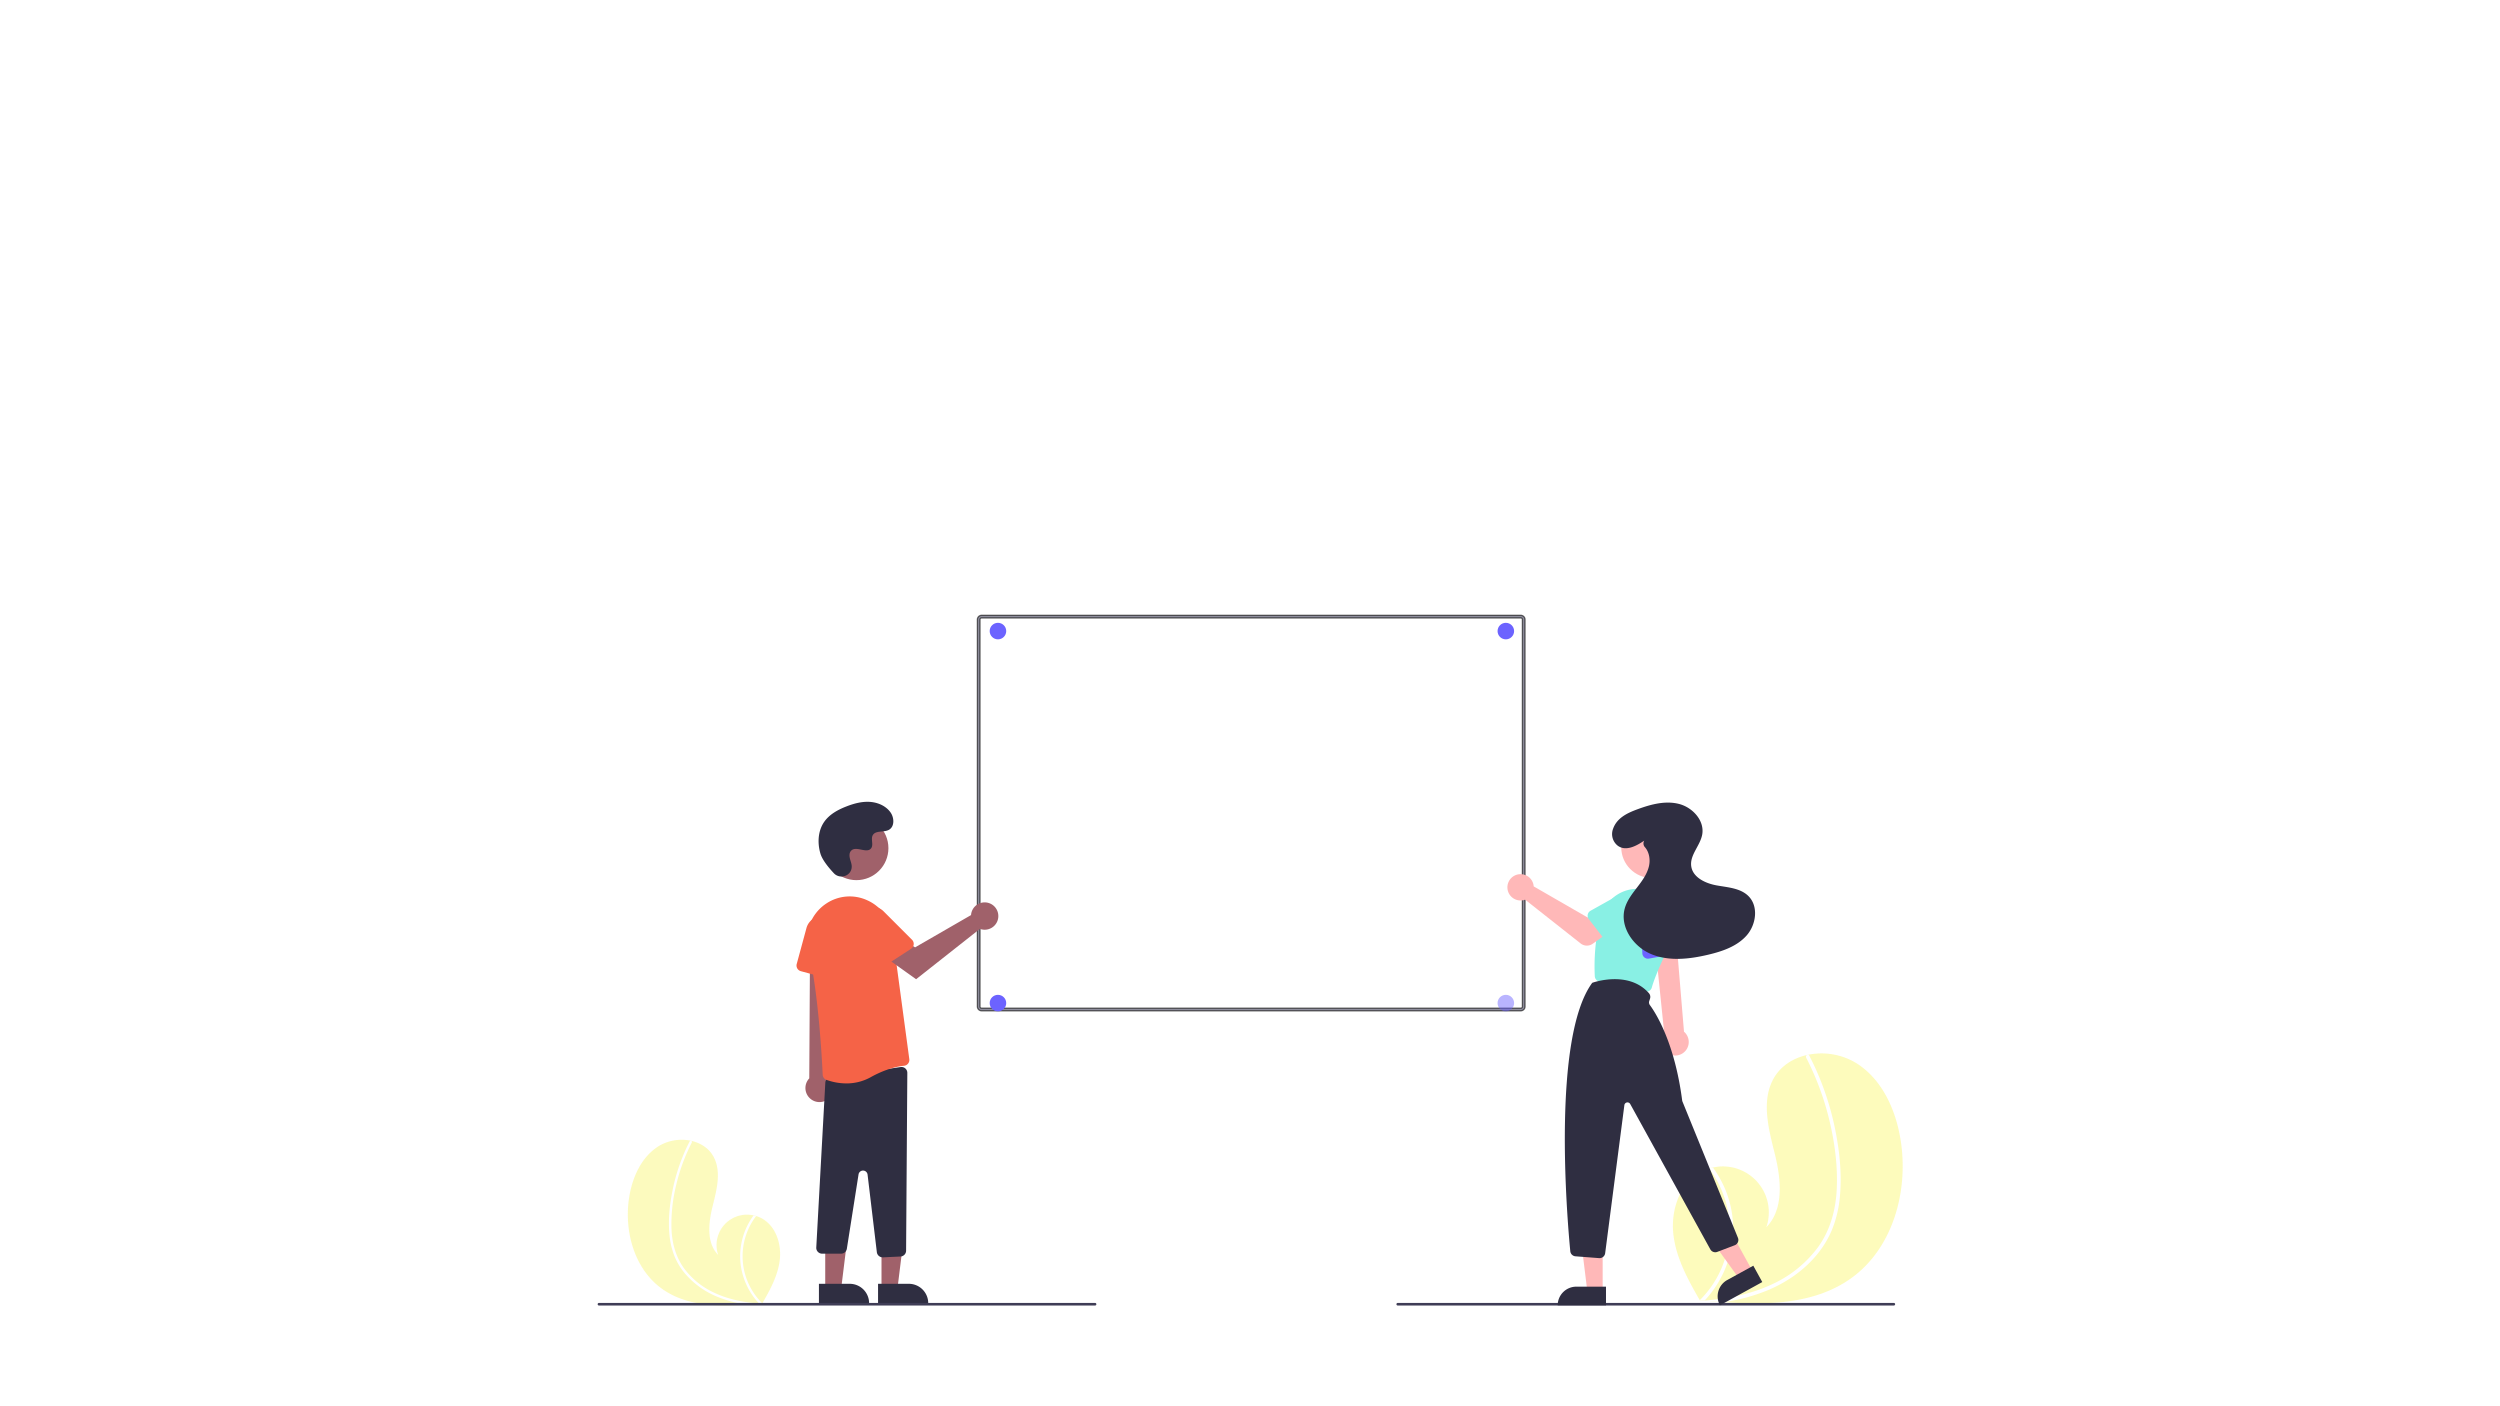 <svg xmlns="http://www.w3.org/2000/svg" xmlns:xlink="http://www.w3.org/1999/xlink" width="1920" height="1080" viewBox="0 0 1920 1080">
  <defs>
    <style>
      .cls-1 {
        clip-path: url(#clip-Web_1920_1);
      }

      .cls-2 {
        fill: rgba(247,240,46,0.31);
      }

      .cls-3 {
        fill: #fff;
      }

      .cls-4 {
        fill: rgba(247,240,46,0.32);
      }

      .cls-11, .cls-5 {
        fill: #3f3d56;
      }

      .cls-5 {
        stroke: #000;
        opacity: 0.58;
      }

      .cls-6, .cls-7 {
        fill: #6c63ff;
      }

      .cls-7 {
        opacity: 0.48;
      }

      .cls-8 {
        fill: #a0616a;
      }

      .cls-9 {
        fill: #2f2e41;
      }

      .cls-10 {
        fill: #f56347;
      }

      .cls-12 {
        fill: #ffb8b8;
      }

      .cls-13 {
        fill: #89f0e4;
      }
    </style>
    <clipPath id="clip-Web_1920_1">
      <rect width="1920" height="1080"/>
    </clipPath>
  </defs>
  <g id="Web_1920_1" data-name="Web 1920 – 1" class="cls-1">
    <rect class="cls-3" width="1920" height="1080"/>
    <g id="Grupo_1" data-name="Grupo 1" transform="translate(459 472.565)">
      <path id="Trazado_1" data-name="Trazado 1" class="cls-2" d="M141.875,697.022c18.351,13.22,42.132,13.884,65.119,12.26,3.21-.226,6.4-.492,9.555-.779.019-.005.044,0,.064-.008.152-.014.3-.029.449-.038l1.949-.183-.153.291-.479.9c.172-.3.344-.6.516-.9.051-.091.107-.181.158-.272,5.955-10.363,11.861-21.106,13.368-32.939,1.557-12.282-2.819-26.189-13.629-32.226a21.817,21.817,0,0,0-4.476-1.875c-.646-.2-1.3-.356-1.964-.5a23.38,23.38,0,0,0-27.19,30.393c-9.165-9.4-7.455-24.643-4.294-37.384s7-26.918.56-38.362c-3.581-6.37-9.879-10.322-16.947-11.914-.217-.047-.433-.093-.651-.134a34.121,34.121,0,0,0-24.514,4.3c-13.514,8.516-20.455,24.662-22.707,40.479C112.979,653.586,121.011,681.991,141.875,697.022Z" transform="translate(-92.595 -179.895)"/>
      <path id="Trazado_2" data-name="Trazado 2" class="cls-3" d="M147.8,656.222a58,58,0,0,0,4,16.346,50.365,50.365,0,0,0,7.82,12.773,64.531,64.531,0,0,0,24.788,17.873,92.878,92.878,0,0,0,22.583,6.068c3.21-.226,6.4-.492,9.555-.779.019-.005.044,0,.064-.008.152-.014.3-.029.449-.038l1.949-.183-.153.291-.479.9c.172-.3.344-.6.516-.9.051-.091.107-.181.158-.272a50.886,50.886,0,0,1-4.737-67.039c-.647-.2-1.3-.356-1.964-.5a53.687,53.687,0,0,0-4.9,8.111,52.6,52.6,0,0,0-4.538,32.725,53.781,53.781,0,0,0,13.626,26.825c-.613-.043-1.232-.093-1.838-.148-11.474-.972-22.926-3.439-33.333-8.492a60.033,60.033,0,0,1-22.49-18.453c-6.3-8.693-9.081-19.149-9.558-29.776a125.663,125.663,0,0,1,3.567-34.019,142.791,142.791,0,0,1,12-32.683,1.027,1.027,0,0,0-.408-1.355.873.873,0,0,0-.651-.134.76.76,0,0,0-.5.43c-.656,1.28-1.3,2.562-1.919,3.857a144.41,144.41,0,0,0-11.3,33.908C147.824,632.867,146.606,644.7,147.8,656.222Z" transform="translate(-92.595 -179.895)"/>
      <path id="Trazado_3" data-name="Trazado 3" class="cls-4" d="M1068.01,688.875c-27.688,19.946-63.569,20.948-98.253,18.5-4.843-.342-9.652-.743-14.416-1.175-.029-.007-.067,0-.1-.012-.229-.022-.458-.044-.677-.057-.983-.092-1.967-.184-2.941-.276l.23.439.722,1.362c-.26-.456-.519-.9-.779-1.359-.076-.137-.162-.273-.238-.41-8.985-15.635-17.9-31.845-20.169-49.7-2.35-18.531,4.254-39.515,20.563-48.623a32.912,32.912,0,0,1,6.754-2.828c.975-.3,1.964-.537,2.964-.75a35.277,35.277,0,0,1,41.024,45.857c13.828-14.179,11.248-37.181,6.478-56.405s-10.565-40.615-.844-57.881c5.4-9.611,14.906-15.574,25.569-17.976.327-.071.654-.141.982-.2a51.483,51.483,0,0,1,36.988,6.481c20.39,12.849,30.862,37.211,34.261,61.075C1111.61,623.337,1099.49,666.2,1068.01,688.875Z" transform="translate(-105.138 -179.895)"/>
      <path id="Trazado_4" data-name="Trazado 4" class="cls-3" d="M1059.07,627.314a87.52,87.52,0,0,1-6.04,24.662,75.994,75.994,0,0,1-11.8,19.272c-9.951,11.971-23.11,20.971-37.4,26.968a140.134,140.134,0,0,1-34.074,9.155c-4.843-.342-9.652-.743-14.416-1.175-.029-.007-.067,0-.1-.012-.229-.022-.458-.044-.677-.057-.983-.092-1.967-.184-2.941-.276l.23.439.722,1.362c-.26-.456-.519-.9-.779-1.359-.076-.137-.162-.273-.238-.41a76.778,76.778,0,0,0,7.147-101.15c.975-.3,1.964-.537,2.964-.75a81,81,0,0,1,7.389,12.238A79.369,79.369,0,0,1,975.91,665.6a81.147,81.147,0,0,1-20.559,40.474c.925-.065,1.859-.141,2.773-.224,17.313-1.467,34.59-5.189,50.293-12.812a90.579,90.579,0,0,0,33.933-27.842c9.51-13.116,13.7-28.893,14.421-44.927.763-17.167-1.464-34.635-5.382-51.329a215.441,215.441,0,0,0-18.1-49.313,1.549,1.549,0,0,1,.615-2.045,1.317,1.317,0,0,1,.982-.2,1.147,1.147,0,0,1,.757.649c.99,1.932,1.961,3.865,2.9,5.819a217.89,217.89,0,0,1,17.057,51.161C1059.04,592.076,1060.87,609.932,1059.07,627.314Z" transform="translate(-105.138 -179.895)"/>
      <path id="Trazado_5" data-name="Trazado 5" class="cls-5" d="M807.819,493.758H393.794a3.281,3.281,0,0,1-3.273-3.272V193.3a3.281,3.281,0,0,1,3.273-3.273H807.818a3.281,3.281,0,0,1,3.273,3.272V490.485a3.281,3.281,0,0,1-3.272,3.273ZM393.794,192.028a1.277,1.277,0,0,0-1.274,1.274V490.484a1.278,1.278,0,0,0,1.275,1.273H807.818a1.278,1.278,0,0,0,1.273-1.274V193.3a1.277,1.277,0,0,0-1.274-1.273H393.794Z" transform="translate(-98.883 -190.028)"/>
      <circle id="Elipse_2" data-name="Elipse 2" class="cls-6" cx="6.35" cy="6.35" r="6.35" transform="translate(301.076 291.464)"/>
      <circle id="Elipse_3" data-name="Elipse 3" class="cls-6" cx="6.35" cy="6.35" r="6.35" transform="translate(301.076 5.756)"/>
      <circle id="Elipse_4" data-name="Elipse 4" class="cls-6" cx="6.35" cy="6.35" r="6.35" transform="translate(691.132 5.756)"/>
      <circle id="Elipse_5" data-name="Elipse 5" class="cls-7" cx="6.35" cy="6.35" r="6.35" transform="translate(691.132 291.464)"/>
      <path id="Trazado_10" data-name="Trazado 10" class="cls-8" d="M220.779,506.765h12.26l5.832-47.288H220.777Z" transform="translate(-2.778 10.133)"/>
      <path id="Trazado_11" data-name="Trazado 11" class="cls-9" d="M0,0H38.531V14.887H14.887A14.887,14.887,0,0,1,0,0H0Z" transform="translate(253.878 528.282) rotate(179.997)"/>
      <path id="Trazado_12" data-name="Trazado 12" class="cls-8" d="M174.779,506.765h12.26l5.832-47.288H174.777Z" transform="translate(0 10.133)"/>
      <path id="Trazado_13" data-name="Trazado 13" class="cls-9" d="M0,0H38.531V14.887H14.887A14.887,14.887,0,0,1,0,0H0Z" transform="translate(208.469 528.282) rotate(179.997)"/>
      <path id="Trazado_14" data-name="Trazado 14" class="cls-8" d="M268.872,555.955a10.743,10.743,0,0,0,2.062-16.343l8.072-114.558-23.253,2.255L255.115,539.5a10.8,10.8,0,0,0,13.757,16.459Z" transform="translate(-92.595 -183.879)"/>
      <path id="Trazado_15" data-name="Trazado 15" class="cls-9" d="M313.74,672.977a4.517,4.517,0,0,1-4.469-3.966l-7.126-59.6a3.5,3.5,0,0,0-6.933-.128l-8.977,57.067a4.479,4.479,0,0,1-4.445,3.8H267.24a4.5,4.5,0,0,1-4.5-4.534l6.944-126.534a4.474,4.474,0,0,1,3.854-4.42l53.994-7.838a4.5,4.5,0,0,1,5.147,4.485l-.942,136.557a4.5,4.5,0,0,1-4.286,4.463l-13.5.644Q313.847,672.977,313.74,672.977Z" transform="translate(-94.854 -179.895)"/>
      <path id="Trazado_16" data-name="Trazado 16" class="cls-10" d="M285.748,543.861a45.086,45.086,0,0,1-15.226-2.711,4.466,4.466,0,0,1-2.918-4c-.466-10.337-3.191-63.544-11.125-96a33.178,33.178,0,0,1,12.637-34.573q.64-.46,1.305-.9a32.306,32.306,0,0,1,31.4-2.461,33.219,33.219,0,0,1,19.363,25.957l12.938,96.051a4.478,4.478,0,0,1-.931,3.4,4.418,4.418,0,0,1-3.053,1.673c-4.483.447-13.78,2.185-25.68,8.8a38.125,38.125,0,0,1-18.705,4.774Z" transform="translate(-94.778 -184.368)"/>
      <path id="Trazado_17" data-name="Trazado 17" class="cls-10" d="M269.931,464.242l-21.291-5.773a4.505,4.505,0,0,1-3.166-5.521l7.485-27.6a12.4,12.4,0,0,1,24.346,3.927l-1.7,30.876a4.5,4.5,0,0,1-5.671,4.1Z" transform="translate(-92.595 -185.17)"/>
      <circle id="Elipse_6" data-name="Elipse 6" class="cls-8" cx="24.561" cy="24.561" r="24.561" transform="translate(174.183 154.266)"/>
      <path id="Trazado_18" data-name="Trazado 18" class="cls-8" d="M382.635,413.86a10.525,10.525,0,0,0-.239,1.64l-42.957,24.782L329,434.271l-11.131,14.572L340.2,464.764,389.211,426.1a10.5,10.5,0,1,0-6.576-12.241Z" transform="translate(-95.636 -185.286)"/>
      <path id="Trazado_19" data-name="Trazado 19" class="cls-10" d="M335.878,441.478l-18.5,12.009a4.505,4.505,0,0,1-6.225-1.325l-15.57-23.992a12.4,12.4,0,0,1,19.168-15.516l21.863,21.868a4.5,4.5,0,0,1-.733,6.957Z" transform="translate(-95.193 -185.354)"/>
      <path id="Trazado_20" data-name="Trazado 20" class="cls-9" d="M276.251,385.037c4.582,4.881,13.091,2.261,13.688-4.407a8.054,8.054,0,0,0-.01-1.556c-.308-2.954-2.015-5.635-1.606-8.754a4.59,4.59,0,0,1,.84-2.149c3.651-4.889,12.222,2.187,15.668-2.239,2.113-2.714-.371-6.987,1.251-10.021,2.14-4,8.479-2.029,12.454-4.221,4.423-2.439,4.158-9.225,1.247-13.353-3.551-5.034-9.776-7.72-15.923-8.107s-12.253,1.275-17.992,3.511c-6.521,2.541-12.988,6.053-17,11.788-4.88,6.973-5.35,16.348-2.909,24.5C267.442,374.992,272.509,381.051,276.251,385.037Z" transform="translate(-94.848 -186.958)"/>
      <path id="Trazado_21" data-name="Trazado 21" class="cls-11" d="M474.6,709.972H93.6a1,1,0,0,1,0-2h381a1,1,0,0,1,0,2Z" transform="translate(-92.595 -179.895)"/>
      <path id="Trazado_22" data-name="Trazado 22" class="cls-11" d="M1100.6,709.972h-381a1,1,0,0,1,0-2h381a1,1,0,0,1,0,2Z" transform="translate(-105.138 -179.895)"/>
      <path id="Trazado_23" data-name="Trazado 23" class="cls-12" d="M928.023,521.322a10.342,10.342,0,0,1-3.7-15.421l-7.733-75.611H933.3l6.146,73.83a10.4,10.4,0,0,1-11.427,17.2Z" transform="translate(-105.138 -184.337)"/>
      <circle id="Elipse_7" data-name="Elipse 7" class="cls-12" cx="23.645" cy="23.645" r="23.645" transform="translate(786.112 154.486)"/>
      <path id="Trazado_24" data-name="Trazado 24" class="cls-13" d="M907.3,474.223l-35.289-7.706a4.343,4.343,0,0,1-3.4-4.01c-.407-7.875-.7-28.246,5.365-47.263A28.639,28.639,0,0,1,910.772,397h0a28.652,28.652,0,0,1,16.271,39.558c-7.826,16.07-12.754,27.707-14.649,34.59a4.325,4.325,0,0,1-5.1,3.075Z" transform="translate(-102.803 -185.31)"/>
      <path id="Trazado_25" data-name="Trazado 25" class="cls-12" d="M781.457,508.826h-11.8L764.04,463.3h17.419Z" transform="translate(-9.608 10.133)"/>
      <path id="Trazado_26" data-name="Trazado 26" class="cls-9" d="M761.224,505.453h22.762v14.332H746.892a14.332,14.332,0,0,1,14.332-14.332Z" transform="translate(-9.581 10.133)"/>
      <path id="Trazado_27" data-name="Trazado 27" class="cls-12" d="M899.476,493.529l-10.342,5.686-26.855-37.186,15.265-8.392Z" transform="translate(-12.542 10.133)"/>
      <path id="Trazado_28" data-name="Trazado 28" class="cls-9" d="M14.332,0H37.094V14.332H0A14.332,14.332,0,0,1,14.332,0Z" transform="translate(855.023 517.359) rotate(-28.801)"/>
      <path id="Trazado_29" data-name="Trazado 29" class="cls-9" d="M874.267,673.573l-18.17-1.4a4.32,4.32,0,0,1-3.98-3.9c-2.589-27.009-13.95-163.879,16.777-206.019l.086-.118.137-.051c.275-.1,27.678-9.872,43.4,8.035a4.33,4.33,0,0,1,.834,4.214l-.6,1.8a3.355,3.355,0,0,0,.477,3.055c4.363,5.9,19.049,28.616,24.82,73.289a3.336,3.336,0,0,0,.218.829L980.88,657.991a4.332,4.332,0,0,1-2.47,5.681L965,668.781a4.356,4.356,0,0,1-5.336-1.958L898.15,555.216a2.407,2.407,0,0,0-4.494.853L878.9,669.811a4.332,4.332,0,0,1-4.292,3.775C874.492,673.586,874.38,673.582,874.267,673.573Z" transform="translate(-105.138 -179.895)"/>
      <path id="Trazado_30" data-name="Trazado 30" class="cls-12" d="M820.754,392.383a10.134,10.134,0,0,1,.23,1.579L862.34,417.82l10.052-5.787,10.716,14.029-16.8,11.974a7.7,7.7,0,0,1-9.24-.225l-42.644-33.642a10.106,10.106,0,1,1,6.331-11.785Z" transform="translate(-102.121 -185.789)"/>
      <path id="Trazado_31" data-name="Trazado 31" class="cls-13" d="M862.908,415.435a4.328,4.328,0,0,1,2.129-2.912l18.978-10.612a12.031,12.031,0,1,1,14.755,19.008l-15.131,15.712a4.332,4.332,0,0,1-6.55-.359L863.722,418.95a4.327,4.327,0,0,1-.814-3.515Z" transform="translate(-102.511 -185.621)"/>
      <path id="Trazado_32" data-name="Trazado 32" class="cls-6" d="M912.032,448.151a4.328,4.328,0,0,1-1.6-3.231l-.681-21.733a12.031,12.031,0,1,1,23.667-4.345l6.98,20.667a4.332,4.332,0,0,1-3.335,5.649l-21.532,3.888a4.327,4.327,0,0,1-3.495-.9Z" transform="translate(-108.127 -185.404)"/>
      <path id="Trazado_33" data-name="Trazado 33" class="cls-9" d="M908.935,359.478c-6.077,4.159-14.057,8.435-20.264,4.006a11.3,11.3,0,0,1-3.707-13.021c2.972-8.5,11.138-12.241,18.947-15.109,10.151-3.729,21.2-6.695,31.684-4.025s19.741,12.816,17.849,23.464c-1.521,8.563-9.6,15.687-8.452,24.308,1.154,8.676,10.911,13.243,19.525,14.793s18.253,2.049,24.444,8.236c7.9,7.893,5.925,22-1.506,30.334s-18.645,12.111-29.511,14.679c-14.4,3.4-29.968,5.191-43.641-.456s-24.314-20.847-20.353-35.1c1.673-6.021,5.614-11.109,9.423-16.062s7.666-10.133,9.119-16.211c1.211-5.065.315-10.945-3.044-14.744a4.271,4.271,0,0,1-.572-4.993Z" transform="translate(-105.138 -186.474)"/>
    </g>
  </g>
</svg>
